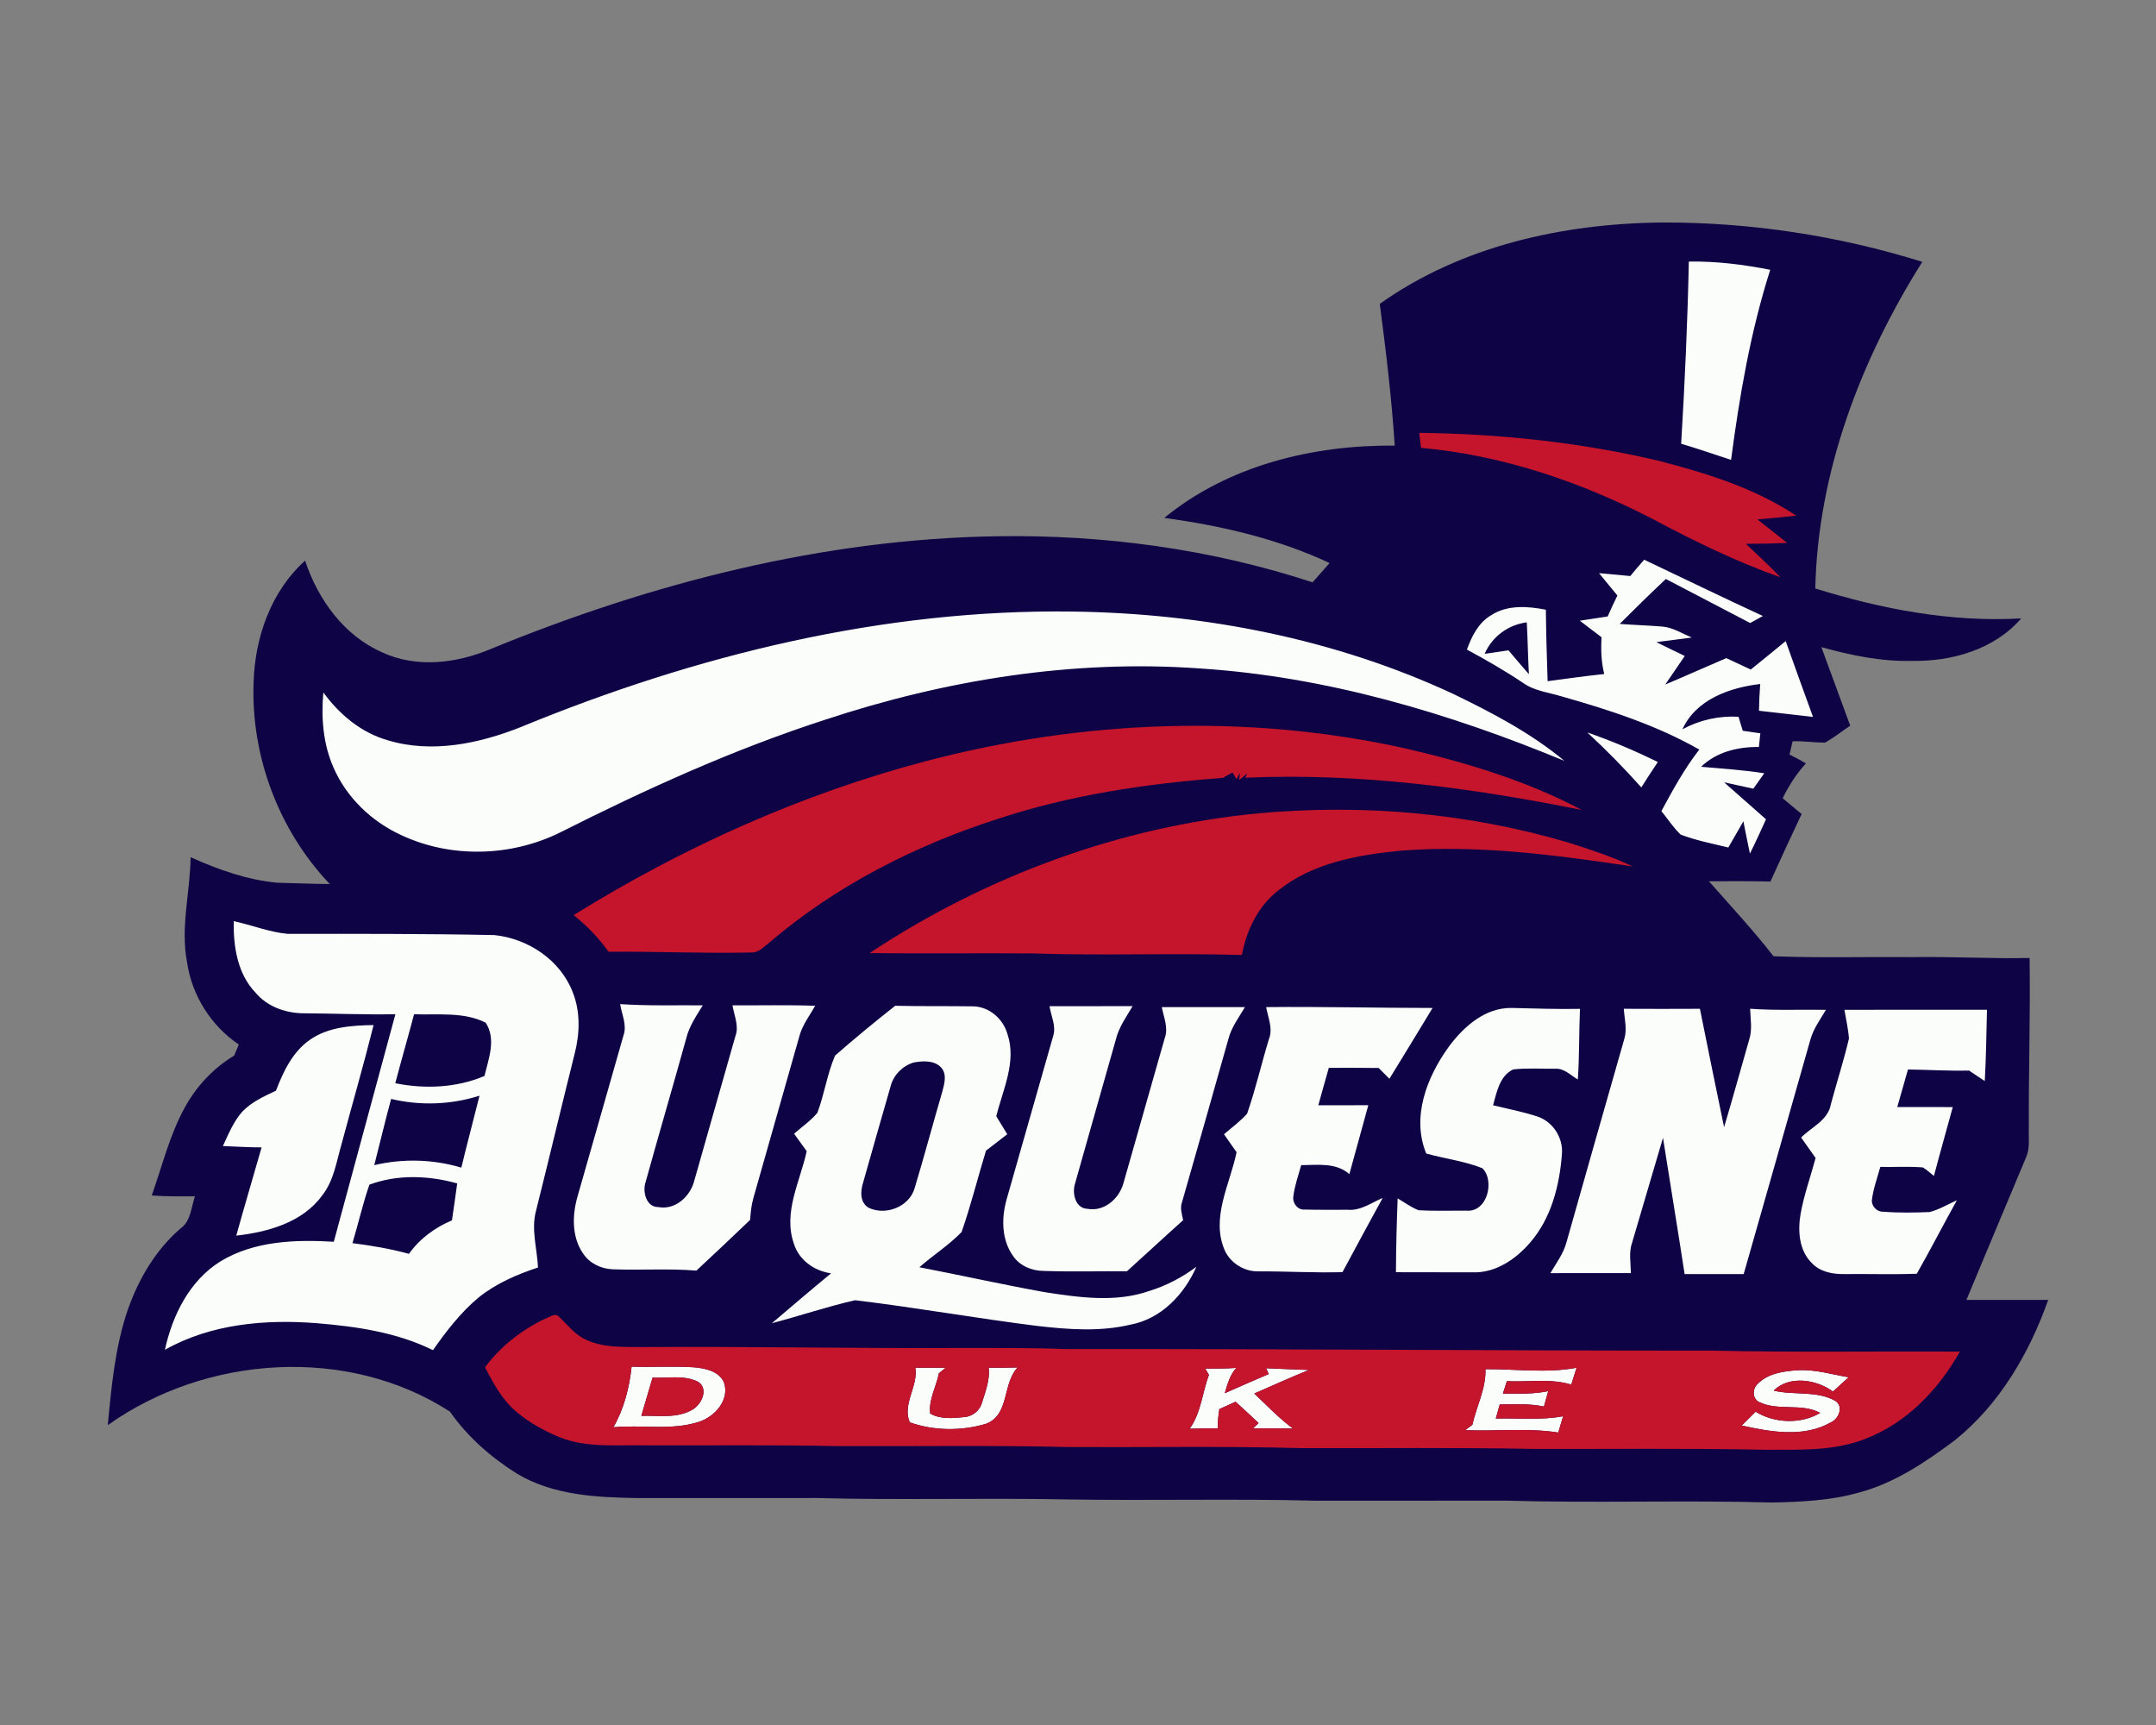 <?xml version="1.0" encoding="UTF-8"?>
<!DOCTYPE svg PUBLIC "-//W3C//DTD SVG 1.1//EN" "http://www.w3.org/Graphics/SVG/1.1/DTD/svg11.dtd">
<!-- Creator: CorelDRAW -->
<svg xmlns="http://www.w3.org/2000/svg" xml:space="preserve" width="2000px" height="1600px" version="1.1" style="shape-rendering:geometricPrecision; text-rendering:geometricPrecision; image-rendering:optimizeQuality; fill-rule:evenodd; clip-rule:evenodd"
viewBox="0 0 2000 1600"
 xmlns:xlink="http://www.w3.org/1999/xlink">
 <rect x="0" y="0" width="2000" height="1600" fill="#808080" stroke="none"/>
 <defs>
  <style type="text/css">
   <![CDATA[
    .fil0 {fill:#0E0344;fill-rule:nonzero}
    .fil2 {fill:#C4152C;fill-rule:nonzero}
    .fil1 {fill:#FBFDFB;fill-rule:nonzero}
   ]]>
  </style>
 </defs>
 <g id="Capa_x0020_1">
  <g id="Duquesne_x0020_Dukes.cdr">
   <path class="fil0" d="M1279.94 281.85c75.71,-53.85 170.03,-74.55 261.73,-75.48 81.7,-0.26 163.53,12.12 241.53,36.5 -57.03,90.67 -96.91,194.89 -99.26,302.96 61.67,19.17 126.21,31.49 191.02,27.78 -24.9,28.78 -64.41,40.11 -101.43,39.38 -28.52,0.73 -56.64,-5.2 -83.96,-12.75 8.91,24.27 17.82,48.52 26.76,72.79 -7.75,5.27 -15.07,11.16 -23.25,15.7 -10.1,0.2 -20.13,-1.66 -30.23,-1.1 -0.96,4.08 -1.89,8.19 -2.79,12.29 5.17,2.52 10.27,5.2 15.21,8.18 -8.88,9.54 -15.8,20.63 -21.6,32.29 5.8,4.94 11.69,9.84 17.59,14.67 -9.84,20.8 -19.51,41.66 -28.95,62.63 -19.04,-0.6 -38.05,-0.24 -57.06,-0.3 20.24,22.92 41.1,45.37 59.91,69.55 42.69,1.72 85.48,0.43 128.23,0.82 36.47,-0.59 72.89,1.5 109.36,0.83 0.76,52.69 -0.96,105.35 -0.73,158.04 -0.37,8.84 1.26,18.18 -2.42,26.53 -18.45,44.17 -37.06,88.32 -55.47,132.53 25.3,0 50.6,0 75.87,0 -17.48,49.41 -45.07,96.77 -86.34,129.99 -27.32,20.43 -56.33,40.1 -89.75,48.85 -25.86,7.32 -52.85,8.48 -79.54,9.1 -82.7,-2.31 -165.46,0.67 -248.15,-1.75 -58.52,0.1 -117.07,0 -175.59,0.06 -77.4,-1.98 -154.83,0.1 -232.22,-1.19 -77.2,-1.49 -154.46,0.8 -231.63,-1.29 -55.24,0.03 -110.44,0 -165.65,0.03 -37.92,-0.56 -77.86,-2.58 -111.31,-22.45 -24.14,-15.13 -46.06,-34.24 -62.42,-57.69 -95.05,-61.53 -226.26,-52.33 -317.4,12.49 3.44,-36.3 6.79,-73.16 18.84,-107.8 9.94,-28.15 25.73,-54.78 48.45,-74.48 9.84,-6.76 9.94,-19.64 13.58,-29.91 -13.38,0.03 -26.76,0.23 -40.1,-0.83 9.67,-27.22 16.49,-55.7 30.43,-81.2 10.73,-19.84 26.66,-36.86 46,-48.52 1.46,-3.41 2.88,-6.85 4.34,-10.23 -25.77,-17.39 -43.45,-45.41 -47.99,-76.14 -6.32,-32.52 2.82,-65.04 3.28,-97.63 25.47,11.43 52.26,21.03 80.21,23.65 16.3,0.39 32.59,1.12 48.88,1.22 -47.26,-49.57 -73.25,-118.66 -70.67,-187.11 1.23,-41.66 16.13,-84.48 47.76,-112.83 11.85,35.8 35.93,69.41 71.23,84.91 31.86,15 69.22,10.4 100.81,-2.91 149.26,-61.27 308.59,-102.27 470.57,-104.65 98.72,-1.49 198.04,11.88 291.96,42.75 5.23,-6.03 10.5,-11.96 15.8,-17.88 -48.29,-22.62 -100.74,-34.74 -153.37,-41.86 59.38,-48.72 138.14,-67.83 213.81,-67.07 -2.88,-43.98 -8.12,-87.76 -13.88,-131.47z"/>
   <path class="fil1" d="M585.9 1267.62c19.37,0.56 38.78,-0.63 58.15,0.6 10.27,0.99 22.75,3.51 27.52,13.91 5.57,16.46 -8.47,31.92 -23.31,36.72 -25.63,8.25 -52.92,2.45 -79.25,5 9.8,-16.99 14.84,-36.85 16.89,-56.23zm1044.19 16.4c9.48,-10.11 24.31,-12.26 37.46,-13.05 16.13,-1.06 31.66,3.9 47.39,6.49 -4.9,4.4 -9.8,8.77 -14.6,13.28 -15.14,-11.3 -40.67,-15.24 -54.98,-0.9 18.81,4.57 39.87,-0.29 57.26,9.57 7.82,5.14 3.08,16.7 -4.21,19.88 -25.26,14.4 -55.76,8.9 -82.72,2.94 4.34,-4.24 8.64,-8.51 12.91,-12.81 17.69,10.83 41.9,11.72 59.88,1.12 -17.29,-9.34 -38.28,-1.65 -55.9,-9.77 -6.89,-2.68 -7.35,-12.02 -2.49,-16.75zm-252.15 -14.05c28.15,-0.26 56.66,3.91 84.55,-1.32 -1.66,5.16 -3.32,10.36 -4.91,15.63 -19.34,-5.96 -39.84,-2.15 -59.74,-3.21 -1.23,3.81 -2.48,7.65 -3.68,11.49 14.01,0.13 28.19,0.66 42.03,-2.22 -1.36,4.74 -2.68,9.47 -3.97,14.27 -13.48,-2.88 -27.36,-2.02 -41,-1.92 -1.26,4.34 -2.45,8.68 -3.65,13.05 20.8,-0.56 41.9,1.76 62.5,-2.15 -1.59,5 -3.08,10.07 -4.54,15.13 -28.51,-4.44 -57.62,-0.99 -86.37,-2.18 2.18,-1.69 4.4,-3.35 6.66,-5 3.84,-17.22 12.78,-33.62 12.12,-51.57zm-259.91 -0.59c9.6,0.06 19.21,0.1 28.81,-0.6 -5.93,6.59 -8.28,15.17 -10.66,23.48 13.58,-5.96 27.09,-12.02 40.73,-17.78 -0.59,-1.36 -1.75,-4.04 -2.35,-5.4 13.22,0.56 26.4,1.19 39.61,1.62 -17.02,6.92 -33.78,14.51 -50.64,21.86 11.73,11.03 22.79,22.85 35.8,32.39 -12.35,-0.07 -24.7,-0.04 -37.02,-0.04 1.32,-1.22 3.94,-3.7 5.23,-4.96 -7.09,-6.63 -14.11,-13.32 -21.36,-19.77 -5.03,2.25 -10,4.53 -15.04,6.79 -0.99,5.92 -1.68,11.92 -1.39,17.94 -8.74,-0.03 -17.48,0 -26.19,0.3 10.56,-14.57 11.72,-33.45 17.88,-49.97 -0.86,-1.46 -2.55,-4.41 -3.41,-5.86zm-268.88 -0.8c9.34,0 18.71,0.03 28.08,0.03 -1.55,1.3 -4.7,3.88 -6.26,5.17 -2.45,12.39 -9.7,24.57 -8.08,37.36 9.74,5.63 21.69,4.2 32.39,3.18 7.75,-0.9 14.18,-6.66 15.93,-14.24 3.25,-10.17 7.12,-20.6 6,-31.47 8.94,0.04 17.88,-0.03 26.82,-0.23 -14.31,14.87 -7.32,43.78 -29.21,52.2 -22.72,6.85 -48.48,6.69 -70.94,-1.33 -7.05,-17.22 7.95,-33.15 5.27,-50.67zm-561.87 -303.98c17.15,-12.12 39.01,-13.48 59.28,-13.81 -9.21,36.86 -19.81,73.38 -29.64,110.11 -4.8,16.36 -7.15,34.15 -18.08,47.96 -18.22,25.07 -50.34,33.91 -79.68,37.25 7.61,-27.35 15.69,-54.57 23.51,-81.86 -11.99,0 -23.95,-0.8 -35.9,-1.26 5.13,-10.96 9.74,-22.49 17.82,-31.69 8.61,-9.11 20.27,-14.41 31.42,-19.64 6.76,-17.69 15.34,-35.87 31.27,-47.06zm1423.69 -27.95c44.08,-0.14 88.16,-0.04 132.23,-0.07 -0.59,22.06 -0.76,44.11 -2.05,66.13 -4.87,-3.24 -9.77,-6.49 -14.6,-9.73 -18.91,0.46 -37.76,-0.73 -56.63,-1 -3.32,11.6 -6.63,23.22 -9.94,34.84 17.16,0.04 34.31,0 51.5,0.04 -5.8,21.29 -11.86,42.52 -17.49,63.85 -3.41,-2.65 -6.56,-5.66 -10.23,-7.88 -13.15,-1.1 -26.36,-0.2 -39.51,-0.47 -2.78,10.23 -6.59,20.3 -7.82,30.9 -0.29,5.8 4.84,10.96 10.7,10.66 14.24,1.13 28.58,0.87 42.85,0.3 8.95,-2.28 16.93,-7.22 25.31,-10.93 -12.59,22.62 -24.41,45.64 -37.19,68.16 -22.46,0.79 -45.01,0.07 -67.5,0.3 -10.43,0.13 -21.72,-1.92 -29.31,-9.67 -12.35,-11.49 -13.74,-30.14 -11.03,-45.84 3.12,-17.75 9.31,-34.77 13.98,-52.16 -4.54,-6.29 -8.94,-12.65 -13.41,-18.97 9.6,-9.74 25.03,-16.07 27.55,-30.87 5.47,-20.37 11.96,-40.44 16.79,-60.93 -0.63,-9.01 -2.75,-17.79 -4.2,-26.66zm-204.64 -0.96c23.52,0.16 47.06,0.09 70.58,0 7.45,36.62 14.73,73.25 22.42,109.81 8.08,-27.02 15.59,-54.24 23.35,-81.37 2.98,-9.24 1.09,-19.01 0.82,-28.48 23.42,1.72 46.9,0.6 70.34,1 -5.29,8.97 -11.65,17.55 -14.47,27.71 -20.66,72.47 -41.06,144.99 -61.86,217.42 -18.25,-0.06 -36.53,-0.06 -54.78,0 -6.49,-42.16 -13.44,-84.25 -20.07,-126.41 -9.6,32.26 -18.94,64.61 -28.54,96.87 -3.35,9.21 -1.39,19.08 -1.23,28.61 -24.9,0.04 -49.77,-0.03 -74.68,0.04 5.37,-9.21 11.99,-17.92 14.84,-28.32 17.81,-63.05 35.76,-126.11 53.78,-189.1 2.72,-9.11 0.03,-18.58 -0.5,-27.78zm-162.64 35.56c13.88,-18.87 33.95,-36.86 58.85,-36.33 21.03,0.5 42.06,1.23 63.12,0.83 -0.96,21.83 -0.49,43.68 -1.98,65.51 -6.69,-3.84 -12.75,-10.6 -21.1,-9.97 -12.91,0.13 -25.96,-0.8 -38.81,0.63 -12.72,5.93 -15.27,21.13 -18.75,33.22 13.91,3.47 28.09,6.09 41.7,10.66 13.94,4.9 23.28,19.47 22.22,34.18 -2.15,29.44 -9.87,60.01 -29.67,82.72 -13.18,15.3 -31.99,28.15 -52.96,27.43 -23.81,-0.11 -47.59,-0.07 -71.37,-0.11 0.1,-22.81 0.7,-45.63 1.59,-68.45 6.4,3.71 12.39,8.25 19.31,10.93 14.71,0.89 29.44,0.33 44.15,0.4 19.67,2.05 26.92,-27.62 15.13,-39.35 -16.62,-6.62 -34.84,-8.81 -52.09,-13.61 -13.85,-33.81 0.56,-70.74 20.66,-98.69zm-169.16 -37.12c51.46,-0.56 102.93,0.79 154.39,0.79 -13.31,21.93 -26.59,43.85 -40.04,65.68 -3.34,-3.35 -6.65,-6.69 -9.96,-10.01 -15.4,-0.23 -30.84,-0.16 -46.24,-0.16 -3.34,11.56 -6.52,23.18 -9.77,34.74 15.47,0 30.94,0.06 46.4,-0.07 -5.86,21.3 -11.79,42.59 -17.58,63.92 -12.59,-11 -29.31,-8.35 -44.71,-8.31 -2.62,9.67 -6.1,19.17 -7.29,29.14 -0.89,5.99 4.01,12.65 10.4,12.05 13.38,0.44 26.79,0.07 40.2,0.2 11.89,1.06 21.86,-6.55 32.3,-10.96 -12.52,22.89 -24.98,45.84 -37.3,68.82 -25.96,0.73 -51.89,-0.83 -77.86,-0.73 -12.65,0.37 -25.03,-7.02 -30.76,-18.25 -14.24,-30.33 4.2,-62.29 10.4,-92.26 -3.88,-5.57 -7.75,-11.13 -11.66,-16.63 7.19,-6.32 15.1,-11.95 21.43,-19.17 7.91,-22.65 13.21,-46.17 20.23,-69.12 3.94,-9.83 -0.86,-19.93 -2.58,-29.67zm-200.93 -0.83c25.7,-0.07 51.37,0.03 77.07,-0.07 -5.83,9.97 -12.85,19.58 -15.57,31 -12.51,44.58 -25.4,89.02 -37.85,133.6 -2.88,8.84 0.2,22.95 11.43,23.38 15.6,2.95 29.57,-9.41 33.48,-23.78 12.91,-44.81 25.4,-89.75 38.31,-134.56 3.55,-9.6 -0.96,-19.34 -2.74,-28.74 25.7,-0.03 51.43,-0.03 77.13,0 -5.53,9.5 -12.45,18.48 -15.27,29.31 -14.21,50.44 -28.55,100.87 -42.99,151.25 -2.22,5.63 -0.19,11.45 0.93,17.08 -17.52,15.67 -34.74,31.7 -52.19,47.43 -25.7,-0.23 -51.4,0.53 -77.07,-0.37 -10.86,0 -22.02,-4.53 -28.34,-13.64 -11,-15.14 -11.03,-35.34 -6.17,-52.69 14.48,-50.44 28.68,-100.94 43.16,-151.38 3.08,-9.31 -1.96,-18.68 -3.32,-27.82zm-398.33 -1.95c25.53,1.72 51.1,0.92 76.66,1.12 -6.02,9.87 -12.75,19.57 -15.43,31 -12.28,44.28 -25.27,88.36 -37.52,132.64 -3.18,8.87 0.3,23.71 11.82,23.51 15.57,2.88 29.25,-9.64 33.09,-23.91 12.85,-44.88 25.43,-89.82 38.31,-134.69 3.61,-9.47 -1.29,-19.18 -2.68,-28.55 25.57,0.17 51.14,-0.49 76.7,0.43 -5.2,9.18 -11.85,17.72 -14.64,28.09 -14.27,50.2 -28.51,100.44 -42.82,150.65 -1.82,6.46 -2.41,13.21 -2.94,19.9 -16.5,15.8 -33.09,31.46 -49.81,47 -25.93,-2.12 -51.96,-0.2 -77.93,-1.23 -10.53,-0.5 -20.99,-5.43 -26.96,-14.34 -10.66,-15.1 -10.39,-35.1 -5.63,-52.29 14.44,-50.01 28.48,-100.15 42.86,-150.19 3.51,-9.7 -1.59,-19.51 -3.08,-29.14zm897.18 -251.99c22.36,7.74 44.18,16.99 65.41,27.45 -5.16,7.82 -10.37,15.6 -15.3,23.55 -15.83,-17.82 -32.59,-34.81 -50.11,-51zm-989.15 -5.04c162.05,-66.7 336.08,-109.55 512.1,-107.07 121.01,1.66 242.75,25.17 352.8,76.44 36.1,17.45 72.06,36.29 103.03,62.06 -107.64,-44.54 -221.06,-78.16 -337.84,-85.71 -117.7,-8.54 -236.22,10.57 -347.93,47.53 -84.94,27.48 -166.48,64.51 -246.09,104.68 -45.24,22.32 -100.68,23.94 -146.55,2.62 -27.72,-12.52 -51.3,-34.91 -63.45,-62.96 -9.64,-21.79 -11.56,-46.17 -9.41,-69.65 14.77,20.34 35.07,37.33 59.58,44.32 40.93,12.48 84.95,3.17 123.76,-12.26zm1083.34 -431.68c25.37,-0.47 50.64,2.74 75.51,7.61 -18.28,57.33 -28.52,116.81 -36.33,176.32 -15.4,-5.07 -30.73,-10.33 -46.3,-14.97 3.38,-56.27 5.93,-112.6 7.12,-168.96zm-54.31 291.66c4.2,-5.1 8.44,-10.2 12.88,-15.13 36.7,17.42 73.22,35.17 110.12,52.19 -3.95,2.15 -7.89,4.34 -11.79,6.52 -26.1,-13.57 -52.16,-27.22 -78.23,-40.83 -14.5,13.64 -28.74,27.55 -42.79,41.66 13.12,1.03 26.23,1.36 39.35,2.45 9.9,0.8 18.51,6.39 27.49,10.2 -10.97,1.53 -21.93,2.75 -32.86,4.24 8.71,4.44 17.59,8.51 26.37,12.85 -6.06,8.81 -12.09,17.62 -18.09,26.49 18.95,-7.98 37.69,-16.42 56.63,-24.5 7.52,3.54 15.11,7.05 22.69,10.6 10.83,-8.71 21.59,-17.56 32.39,-26.37 8.38,23.45 16.76,46.93 25.33,70.28 -16.72,-1.85 -33.41,-3.81 -50.1,-5.7 0.1,-8.28 0.49,-16.56 1.12,-24.8 -28.21,3.28 -59.51,14.27 -72.13,41.99 15.93,-8.64 33.85,-12.65 52,-11.62 1.29,4.34 2.61,8.67 3.94,13.01 5.43,0.76 10.86,1.53 16.32,2.35 -0.33,3.18 -1.02,9.51 -1.35,12.69 -19.34,-0.27 -39.35,4.53 -53.59,18.34 19.54,1.76 39.18,2.95 58.59,6.03 -3.41,4.77 -6.83,9.54 -10.17,14.31 -9.07,-2.02 -18.08,-4.01 -27.12,-5.93 12.91,11.46 25.96,22.82 38.88,34.31 -4.81,10.66 -9.67,21.33 -14.91,31.83 -2.12,-9.97 -4.07,-19.97 -6.06,-29.98 -4.6,8.15 -9.34,16.2 -13.97,24.31 -14.81,-3.61 -29.94,-6.52 -44.21,-11.95 -6.86,-6.49 -11.93,-14.57 -17.89,-21.79 10.63,-19.68 21.4,-39.41 35.17,-57.1 -39.74,-22.62 -83.55,-36.79 -127.33,-49.21 -12.29,-3.81 -25.83,-5.07 -36.46,-12.85 -16.7,-11.16 -34.12,-21.16 -51.77,-30.67 4.44,-12.35 10.77,-25.1 22.56,-31.92 15,-9.74 33.87,-8.35 50.66,-5.07 0.24,22.09 0.9,44.21 1.63,66.3 17.48,-2.32 34.97,-4.8 52.52,-6.65 -2.78,-11.13 -3.18,-22.66 -2.45,-34.08 -6.75,-5.1 -13.48,-10.27 -20.2,-15.37 8.61,-1.36 17.22,-2.65 25.86,-3.94 2.85,-6.52 5.8,-13.01 9.01,-19.41 -5.73,-6.89 -11.39,-13.84 -17.05,-20.76 9.67,0.89 19.34,1.79 29.01,2.68zm-135.09 72.16l0 0c7.35,-1.02 14.71,-2.15 22.09,-3.24 6.23,7.45 12.58,14.8 18.94,22.12 -0.86,-16.03 -1.09,-32.06 -1.95,-48.09 -17.29,2.26 -32.19,13.18 -39.08,29.21zm-1160.44 247.95c16.76,3.58 32.92,10.2 50.01,11.79 63.95,-0.06 127.9,-0.16 191.82,1.13 31.23,3.18 61.4,23.28 72.72,53.15 7.12,17.92 6.53,37.96 1.83,56.44 -12.19,48.68 -23.75,97.56 -35.97,146.24 -4.64,17.29 1.09,35.04 1.85,52.49 -19.6,6.5 -38.97,14.84 -55.17,27.89 -16.59,13.88 -29.9,31.16 -42.26,48.78 -33.55,-16.59 -71.23,-21.99 -108.12,-25.04 -47.79,-3.7 -98.07,0.7 -140.52,24.71 6.89,-31.99 22.88,-64.21 51.46,-81.97 31.3,-19.07 69.58,-20.4 105.18,-18.24 18.98,-70.38 38.12,-140.69 57.16,-211.06 -29.11,0.53 -58.18,-0.7 -87.29,-0.89 -15.93,-0.6 -32.13,-6.66 -42.53,-19.18 -16.79,-17.55 -20.56,-42.92 -20.17,-66.24zm167.31 86.34l0 0c-5.66,21.36 -11.79,42.59 -17.45,63.99 27.49,5.53 56.7,4.3 82.73,-6.69 3.84,-15.9 11.13,-34.35 1.13,-49.48 -20.31,-10.24 -44.35,-6.99 -66.41,-7.82zm-21.29 78.56l0 0c-5.5,20.4 -10.43,40.93 -15.63,61.4 26.62,-6.26 54.58,-5.5 80.77,2.31 5.37,-22.32 11.33,-44.47 16.86,-66.73 -26.46,8.48 -54.98,9.41 -82,3.02zm-20.14 79.51l0 0c-6.22,17.79 -10.26,36.23 -15.73,54.25 17.65,2.25 35.27,5.2 52.43,9.93 9.93,-14.04 24.11,-24.44 39.87,-31.06 1.69,-11.43 3.35,-22.85 4.87,-34.28 -26.43,-7.38 -55.47,-8.54 -81.44,1.16zm431.95 -119.69c18.15,-15.89 36.83,-31.29 55.81,-46.23 24.04,0.57 48.15,0.17 72.19,0.53 14.91,0.23 27.82,11.43 31.86,25.5 8.81,25.8 -4.17,51.63 -10.3,76.44 3.41,5.53 6.79,11.09 10.2,16.69 -6.55,5.1 -13.11,10.2 -19.73,15.23 -7.69,25.11 -13.98,50.74 -22.66,75.51 -11.82,12.12 -26.36,21.46 -39.14,32.62 38.88,7.49 77.49,16.16 116.44,23.15 31.93,4.9 65.64,9.8 96.87,-1.16 15.73,-4.87 30.47,-12.55 43.65,-22.42 -11.3,25.83 -32.85,48.49 -61.5,53.75 -28.05,6.63 -57.2,4.41 -85.54,1.19 -56.64,-7.05 -112.93,-17.15 -169.57,-23.91 -25.99,5.9 -51.36,14.54 -77.19,21.33 18.25,-15.53 36.46,-31.06 54.94,-46.3 -15.53,-2.15 -29.87,-12.22 -34.54,-27.58 -10.14,-29.05 5.83,-57.66 11.92,-85.68 -3.94,-5.4 -7.82,-10.8 -11.69,-16.19 7.19,-6.46 15.43,-11.96 21.59,-19.44 6.53,-17.32 9.08,-36.04 16.39,-53.03zm72.9 6.4l0 0c-10,3.01 -18.45,11.29 -21.2,21.46 -8.74,30 -17.15,60.1 -25.73,90.14 -2.52,7.88 -2.95,18.55 5.33,23.19 15.87,7.45 37.66,-1 42.56,-18.35 8.97,-29.71 16.95,-59.75 25.66,-89.52 1.89,-7.15 4.54,-16.13 -1.12,-22.29 -6.36,-6.89 -17.09,-6.22 -25.5,-4.63zm-242.19 292.29l0 0c-3.45,11.79 -6.89,23.61 -10.4,35.41 15.96,-0.47 33.75,2.78 48.09,-6.13 7.94,-5 14.4,-18.91 4.7,-25.34 -13.02,-6.65 -28.32,-3.24 -42.39,-3.94z"/>
   <path class="fil2" d="M505.89 1223.05c3.54,-1.13 7.18,-4.21 11.06,-3.12 8.34,7.22 14.8,16.79 24.9,21.86 16.2,8.38 35.01,7.48 52.69,7.65 98.26,-0.66 196.46,1.36 294.68,0.86 33.22,0.07 66.44,-0.33 99.62,1.03 199.73,-0.3 399.46,1.52 599.19,1.42 76.67,1.76 153.34,0.47 230.04,0.93 -19.81,35.27 -49.45,66.37 -87.83,80.94 -29.37,11.66 -61.53,9.9 -92.53,10.1 -71.8,-1.52 -143.6,-0.56 -215.4,-0.8 -71.66,-1.42 -143.36,-0.49 -215.06,-0.72 -71.73,-1.96 -143.5,-0.67 -215.26,-1 -71.77,-1.72 -143.6,-0.59 -215.37,-0.86 -60.64,-1.36 -121.31,-0.43 -181.95,-0.73 -25.1,-0.33 -51.23,2.09 -75.11,-7.35 -14.77,-6.06 -29.01,-13.91 -41.16,-24.31 -12.75,-10.99 -20.9,-26.03 -28.45,-40.8 14.54,-19.44 34.05,-34.77 55.94,-45.1zm99.45 54.77c14.07,0.7 29.37,-2.71 42.39,3.94 9.7,6.43 3.24,20.34 -4.7,25.34 -14.34,8.91 -32.13,5.66 -48.09,6.13 3.51,-11.8 6.95,-23.62 10.4,-35.41zm562.2 -523.45c96.61,-8.81 195,-0.3 288.09,27.38 20,6.33 40.01,12.89 58.95,21.93 -71.07,-10.6 -143.03,-20.27 -215.03,-14.67 -39.87,3.91 -82.13,11.29 -114.13,37.22 -18.57,14.51 -29.1,36.8 -33.41,59.55 -64.38,-1.92 -128.8,0.79 -193.14,-1.43 -50.74,-0.43 -101.47,0.33 -152.18,-0.33 107.5,-71.27 232.22,-117.37 360.85,-129.65zm-308.06 -48.52c144.4,-37.95 297.86,-44.11 443.91,-11.72 56.43,13.04 112.63,29.93 164,57.16 -102.57,-20.67 -207.25,-34.58 -312.1,-29.94 0.39,-1.03 1.19,-3.01 1.62,-4.04 -1.85,1.59 -5.53,4.77 -7.38,6.36l0.62 -6.63 -3.04 5.7c-0.93,-1.56 -2.82,-4.67 -3.74,-6.23 -3.05,1.53 -5.93,3.31 -8.88,5 -70.51,5.3 -141.11,15.67 -208.44,37.89 -77.07,24.71 -150.82,62.2 -212.52,114.98 -4.93,3.61 -9.5,9.28 -16.19,9.08 -44.28,1.03 -88.56,-1.09 -132.84,-0.66 -9.07,-12.85 -20.06,-24.18 -32.35,-33.98 101.47,-63.02 211.72,-112.57 327.33,-142.97zm457.09 -304.35c74.55,0.86 149.26,8.74 221.92,25.86 44.38,11.46 89.25,25.37 127.77,50.91 -11.99,1.42 -23.98,2.45 -35.97,3.51 9.21,7.25 18.42,14.47 27.59,21.79 -12.79,0.59 -25.57,0.86 -38.32,0.83 10.86,10.2 21.76,20.43 32.16,31.13 -40.74,-14.48 -79.72,-33.42 -117.83,-53.72 -67.13,-34.84 -140.12,-59.61 -215.73,-66.43 -0.5,-4.64 -1.06,-9.28 -1.59,-13.88zm-730.67 866.12l0 0c-2.05,19.38 -7.09,39.24 -16.89,56.23 26.33,-2.55 53.62,3.25 79.25,-5 14.84,-4.8 28.88,-20.26 23.31,-36.72 -4.77,-10.4 -17.25,-12.92 -27.52,-13.91 -19.37,-1.23 -38.78,-0.04 -58.15,-0.6zm263.25 0.96l0 0c2.68,17.52 -12.32,33.45 -5.27,50.67 22.46,8.02 48.22,8.18 70.94,1.33 21.89,-8.42 14.9,-37.33 29.21,-52.2 -8.94,0.2 -17.88,0.27 -26.82,0.23 1.12,10.87 -2.75,21.3 -6,31.47 -1.75,7.58 -8.18,13.34 -15.93,14.24 -10.7,1.02 -22.65,2.45 -32.39,-3.18 -1.62,-12.79 5.63,-24.97 8.08,-37.36 1.56,-1.29 4.71,-3.87 6.26,-5.17 -9.37,0 -18.74,-0.03 -28.08,-0.03zm268.88 0.8l0 0c0.86,1.45 2.55,4.4 3.41,5.86 -6.16,16.52 -7.32,35.4 -17.88,49.97 8.71,-0.3 17.45,-0.33 26.19,-0.3 -0.29,-6.02 0.4,-12.02 1.39,-17.94 5.04,-2.26 10.01,-4.54 15.04,-6.79 7.25,6.45 14.27,13.14 21.36,19.77 -1.29,1.26 -3.91,3.74 -5.23,4.96 12.32,0 24.67,-0.03 37.02,0.04 -13.01,-9.54 -24.07,-21.36 -35.8,-32.39 16.86,-7.35 33.62,-14.94 50.64,-21.86 -13.21,-0.43 -26.39,-1.06 -39.61,-1.62 0.6,1.36 1.76,4.04 2.35,5.4 -13.64,5.76 -27.15,11.82 -40.73,17.78 2.38,-8.31 4.73,-16.89 10.66,-23.48 -9.6,0.7 -19.21,0.66 -28.81,0.6zm259.91 0.59l0 0c0.66,17.95 -8.28,34.35 -12.12,51.57 -2.26,1.65 -4.48,3.31 -6.66,5 28.75,1.19 57.86,-2.26 86.37,2.18 1.46,-5.06 2.95,-10.13 4.54,-15.13 -20.6,3.91 -41.7,1.59 -62.5,2.15 1.2,-4.37 2.39,-8.71 3.65,-13.05 13.64,-0.1 27.52,-0.96 41,1.92 1.29,-4.8 2.61,-9.53 3.97,-14.27 -13.84,2.88 -28.02,2.35 -42.03,2.22 1.2,-3.84 2.45,-7.68 3.68,-11.49 19.9,1.06 40.4,-2.75 59.74,3.21 1.59,-5.27 3.25,-10.47 4.91,-15.63 -27.89,5.23 -56.4,1.06 -84.55,1.32zm252.15 14.05l0 0c-4.86,4.73 -4.4,14.07 2.49,16.75 17.62,8.12 38.61,0.43 55.9,9.77 -17.98,10.6 -42.19,9.71 -59.88,-1.12 -4.27,4.3 -8.57,8.57 -12.91,12.81 26.96,5.96 57.46,11.46 82.72,-2.94 7.29,-3.18 12.03,-14.74 4.21,-19.88 -17.39,-9.86 -38.45,-5 -57.26,-9.57 14.31,-14.34 39.84,-10.4 54.98,0.9 4.8,-4.51 9.7,-8.88 14.6,-13.28 -15.73,-2.59 -31.26,-7.55 -47.39,-6.49 -13.15,0.79 -27.98,2.94 -37.46,13.05z"/>
  </g>
 </g>
</svg>
